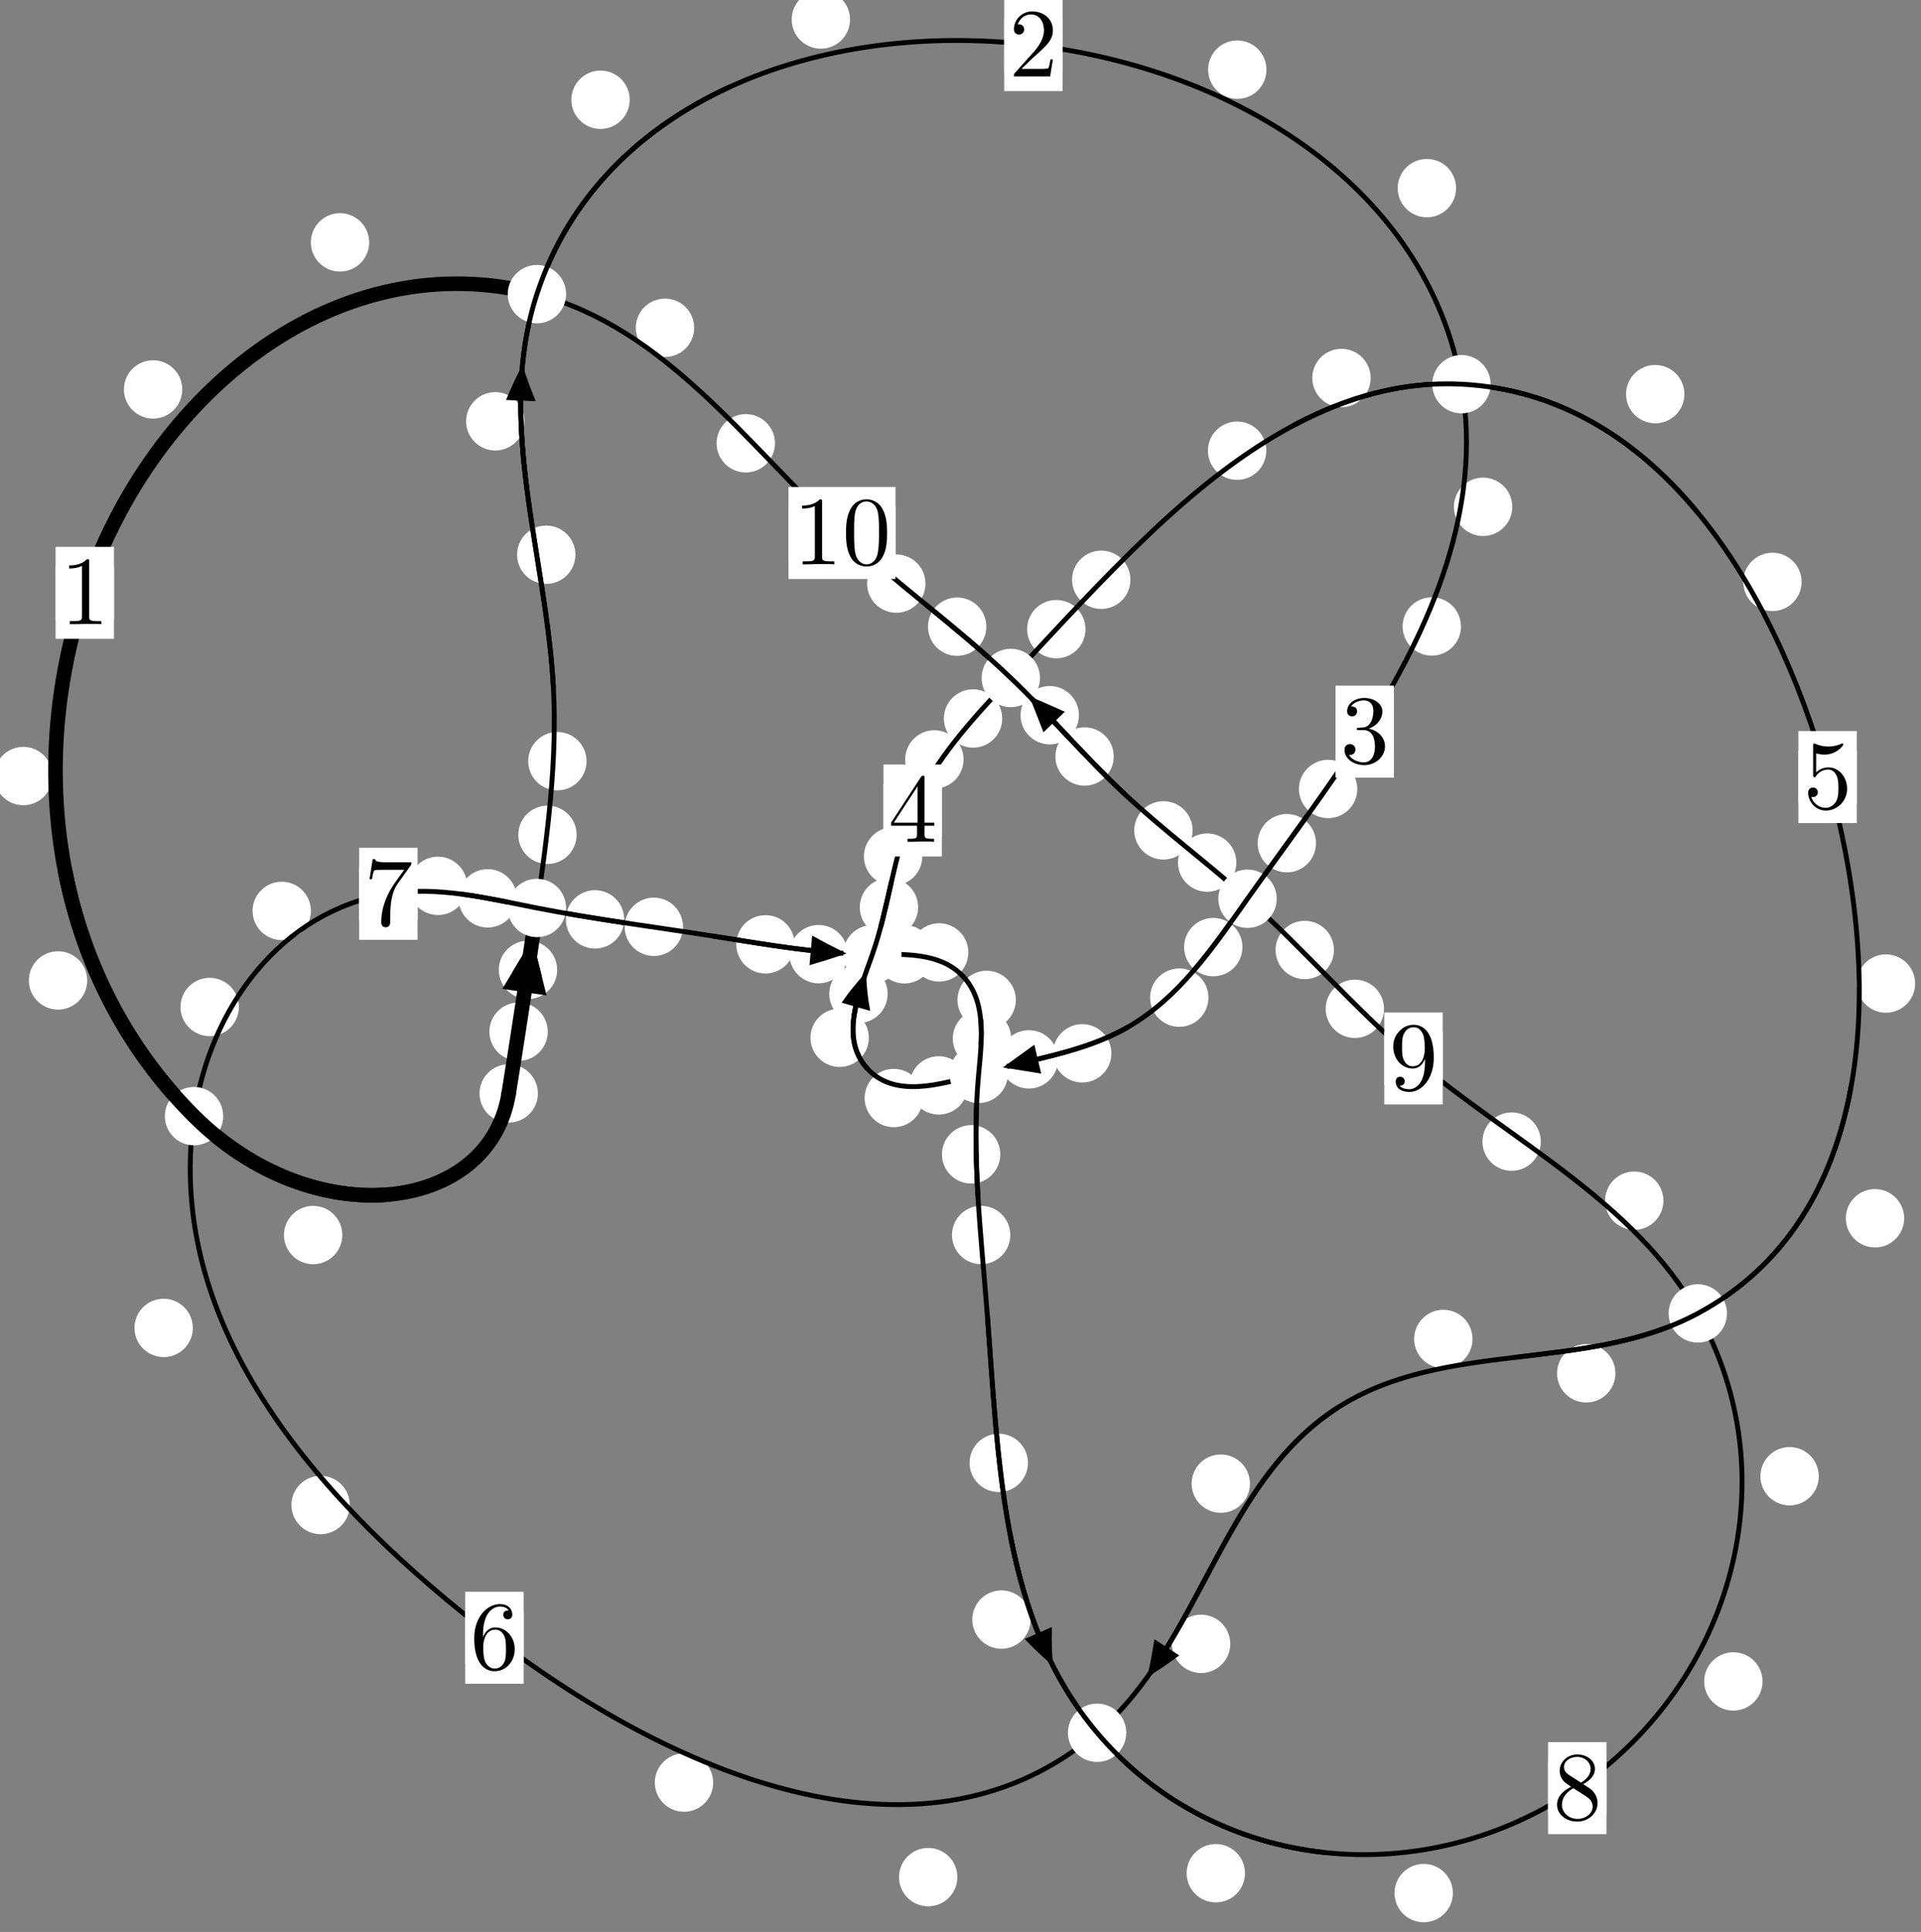 <?xml version="1.0"?>
<!-- Created by MetaPost 1.999 on 2021.07.06:0002 -->
<svg version="1.1" xmlns="http://www.w3.org/2000/svg" xmlns:xlink="http://www.w3.org/1999/xlink" width="196.782" height="197.877" viewBox="0 0 196.782 197.877">
<rect x="0" y="0" width="196.782" height="197.877" fill="#808080" stroke="none"/>
<!-- Original BoundingBox: -55.602112 -103.886810 141.179565 93.990356 -->
  <defs>
    <g transform="scale(0.01,0.01)" id="GLYPHcmr10_48">
      <path style="fill-rule: evenodd;" d="M460 -320C460 -400,455 -480,420 -554C374 -650,292 -666,250 -666C190 -666,117 -640,76 -547C44 -478,39 -400,39 -320C39 -245,43 -155,84 -79C127 2,200 22,249 22C303 22,379 1,423 -94C455 -163,460 -241,460 -320M249 -0C210 -0,151 -25,133 -121C122 -181,122 -273,122 -332C122 -396,122 -462,130 -516C149 -635,224 -644,249 -644C282 -644,348 -626,367 -527C377 -471,377 -395,377 -332C377 -257,377 -189,366 -125C351 -30,294 -0,249 -0"></path>
    </g>
    <g transform="scale(0.01,0.01)" id="GLYPHcmr10_49">
      <path style="fill-rule: evenodd;" d="M294 -640C294 -664,294 -666,271 -666C209 -602,121 -602,89 -602L89 -571C109 -571,168 -571,220 -597L220 -79C220 -43,217 -31,127 -31L95 -31L95 -0L257 -0L130 -3L217 -3L257 -3L297 -3L384 -3L419 -0L419 -31L387 -31C297 -31,294 -42,294 -79"></path>
    </g>
    <g transform="scale(0.01,0.01)" id="GLYPHcmr10_50">
      <path style="fill-rule: evenodd;" d="M127 -77L233 -180C389 -318,449 -372,449 -472C449 -586,359 -666,237 -666C124 -666,50 -574,50 -485C50 -429,100 -429,103 -429C120 -429,155 -441,155 -482C155 -508,137 -534,102 -534C94 -534,92 -534,89 -533C112 -598,166 -635,224 -635C315 -635,358 -554,358 -472C358 -392,308 -313,253 -251L61 -37C50 -26,50 -24,50 -0L421 -0L449 -174L424 -174C419 -144,412 -100,402 -85C395 -77,329 -77,307 -77"></path>
    </g>
    <g transform="scale(0.01,0.01)" id="GLYPHcmr10_51">
      <path style="fill-rule: evenodd;" d="M290 -352C372 -379,430 -449,430 -528C430 -610,342 -666,246 -666C145 -666,69 -606,69 -530C69 -497,91 -478,120 -478C151 -478,171 -500,171 -529C171 -579,124 -579,109 -579C140 -628,206 -641,242 -641C283 -641,338 -619,338 -529C338 -517,336 -459,310 -415C280 -367,246 -364,221 -363C213 -362,189 -360,182 -360C174 -359,167 -358,167 -348C167 -337,174 -337,191 -337L235 -337C317 -337,354 -269,354 -171C354 -35,285 -6,241 -6C198 -6,123 -23,88 -82C123 -77,154 -99,154 -137C154 -173,127 -193,98 -193C74 -193,42 -179,42 -135C42 -44,135 22,244 22C366 22,457 -69,457 -171C457 -253,394 -331,290 -352"></path>
    </g>
    <g transform="scale(0.01,0.01)" id="GLYPHcmr10_52">
      <path style="fill-rule: evenodd;" d="M294 -165L294 -78C294 -42,292 -31,218 -31L197 -31L197 -0L332 -0L238 -3L290 -3L332 -3L374 -3L427 -3L468 -0L468 -31L447 -31C373 -31,371 -42,371 -78L371 -165L471 -165L471 -196L371 -196L371 -651C371 -671,371 -677,355 -677C346 -677,343 -677,335 -665L28 -196L28 -165M300 -196L56 -196L300 -569"></path>
    </g>
    <g transform="scale(0.01,0.01)" id="GLYPHcmr10_53">
      <path style="fill-rule: evenodd;" d="M449 -201C449 -320,367 -420,259 -420C211 -420,168 -404,132 -369L132 -564C152 -558,185 -551,217 -551C340 -551,410 -642,410 -655C410 -661,407 -666,400 -666C399 -666,397 -666,392 -663C372 -654,323 -634,256 -634C216 -634,170 -641,123 -662C115 -665,113 -665,111 -665C101 -665,101 -657,101 -641L101 -345C101 -327,101 -319,115 -319C122 -319,124 -322,128 -328C139 -344,176 -398,257 -398C309 -398,334 -352,342 -334C358 -297,360 -258,360 -208C360 -173,360 -113,336 -71C312 -32,275 -6,229 -6C156 -6,99 -59,82 -118C85 -117,88 -116,99 -116C132 -116,149 -141,149 -165C149 -189,132 -214,99 -214C85 -214,50 -207,50 -161C50 -75,119 22,231 22C347 22,449 -74,449 -201"></path>
    </g>
    <g transform="scale(0.01,0.01)" id="GLYPHcmr10_54">
      <path style="fill-rule: evenodd;" d="M132 -328L132 -352C132 -605,256 -641,307 -641C331 -641,373 -635,395 -601C380 -601,340 -601,340 -556C340 -525,364 -510,386 -510C402 -510,432 -519,432 -558C432 -618,388 -666,305 -666C177 -666,42 -537,42 -316C42 -49,158 22,251 22C362 22,457 -72,457 -204C457 -331,368 -427,257 -427C189 -427,152 -376,132 -328M251 -6C188 -6,158 -66,152 -81C134 -128,134 -208,134 -226C134 -304,166 -404,256 -404C272 -404,318 -404,349 -342C367 -305,367 -254,367 -205C367 -157,367 -107,350 -71C320 -11,274 -6,251 -6"></path>
    </g>
    <g transform="scale(0.01,0.01)" id="GLYPHcmr10_55">
      <path style="fill-rule: evenodd;" d="M476 -609C485 -621,485 -623,485 -644L242 -644C120 -644,118 -657,114 -676L89 -676L56 -470L81 -470C84 -486,93 -549,106 -561C113 -567,191 -567,204 -567L411 -567C400 -551,321 -442,299 -409C209 -274,176 -135,176 -33C176 -23,176 22,222 22C268 22,268 -23,268 -33L268 -84C268 -139,271 -194,279 -248C283 -271,297 -357,341 -419"></path>
    </g>
    <g transform="scale(0.01,0.01)" id="GLYPHcmr10_56">
      <path style="fill-rule: evenodd;" d="M163 -457C117 -487,113 -521,113 -538C113 -599,178 -641,249 -641C322 -641,386 -589,386 -517C386 -460,347 -412,287 -377M309 -362C381 -399,430 -451,430 -517C430 -609,341 -666,250 -666C150 -666,69 -592,69 -499C69 -481,71 -436,113 -389C124 -377,161 -352,186 -335C128 -306,42 -250,42 -151C42 -45,144 22,249 22C362 22,457 -61,457 -168C457 -204,446 -249,408 -291C389 -312,373 -322,309 -362M209 -320L332 -242C360 -223,407 -193,407 -132C407 -58,332 -6,250 -6C164 -6,92 -68,92 -151C92 -209,124 -273,209 -320"></path>
    </g>
    <g transform="scale(0.01,0.01)" id="GLYPHcmr10_57">
      <path style="fill-rule: evenodd;" d="M367 -318L367 -286C367 -52,263 -6,205 -6C188 -6,134 -8,107 -42C151 -42,159 -71,159 -88C159 -119,135 -134,113 -134C97 -134,67 -125,67 -86C67 -19,121 22,206 22C335 22,457 -114,457 -329C457 -598,342 -666,253 -666C198 -666,149 -648,106 -603C65 -558,42 -516,42 -441C42 -316,130 -218,242 -218C303 -218,344 -260,367 -318M243 -241C227 -241,181 -241,150 -304C132 -341,132 -391,132 -440C132 -494,132 -541,153 -578C180 -628,218 -641,253 -641C299 -641,332 -607,349 -562C361 -530,365 -467,365 -421C365 -338,331 -241,243 -241"></path>
    </g>
  </defs>
  <path d="M56.111 105.671C56.111 104.878,55.796 104.118,55.235 103.558C54.675 102.997,53.915 102.682,53.122 102.682C52.329 102.682,51.569 102.997,51.009 103.558C50.448 104.118,50.133 104.878,50.133 105.671C50.133 106.464,50.448 107.224,51.009 107.784C51.569 108.345,52.329 108.66,53.122 108.66C53.915 108.66,54.675 108.345,55.235 107.784C55.796 107.224,56.111 106.464,56.111 105.671Z" style="fill: rgb(100%,100%,100%);stroke: none;"></path>
  <path d="M55.099 111.995C55.099 111.202,54.784 110.442,54.223 109.882C53.663 109.321,52.903 109.006,52.11 109.006C51.317 109.006,50.557 109.321,49.997 109.882C49.436 110.442,49.121 111.202,49.121 111.995C49.121 112.788,49.436 113.548,49.997 114.108C50.557 114.669,51.317 114.984,52.11 114.984C52.903 114.984,53.663 114.669,54.223 114.108C54.784 113.548,55.099 112.788,55.099 111.995Z" style="fill: rgb(100%,100%,100%);stroke: none;"></path>
  <path d="M59.07 85.504C59.07 84.712,58.755 83.952,58.195 83.391C57.634 82.831,56.874 82.516,56.081 82.516C55.289 82.516,54.529 82.831,53.968 83.391C53.408 83.952,53.093 84.712,53.093 85.504C53.093 86.297,53.408 87.057,53.968 87.618C54.529 88.178,55.289 88.493,56.081 88.493C56.874 88.493,57.634 88.178,58.195 87.618C58.755 87.057,59.07 86.297,59.07 85.504Z" style="fill: rgb(100%,100%,100%);stroke: none;"></path>
  <path d="M57.074 99.339C57.074 98.546,56.759 97.786,56.199 97.226C55.638 96.665,54.878 96.35,54.085 96.35C53.293 96.35,52.533 96.665,51.972 97.226C51.412 97.786,51.097 98.546,51.097 99.339C51.097 100.132,51.412 100.892,51.972 101.452C52.533 102.013,53.293 102.328,54.085 102.328C54.878 102.328,55.638 102.013,56.199 101.452C56.759 100.892,57.074 100.132,57.074 99.339Z" style="fill: rgb(100%,100%,100%);stroke: none;"></path>
  <path d="M58.945 56.818C58.945 56.025,58.63 55.265,58.07 54.704C57.509 54.144,56.749 53.829,55.956 53.829C55.164 53.829,54.403 54.144,53.843 54.704C53.282 55.265,52.968 56.025,52.968 56.818C52.968 57.61,53.282 58.37,53.843 58.931C54.403 59.491,55.164 59.806,55.956 59.806C56.749 59.806,57.509 59.491,58.07 58.931C58.63 58.37,58.945 57.61,58.945 56.818Z" style="fill: rgb(100%,100%,100%);stroke: none;"></path>
  <path d="M60.085 77.963C60.085 77.171,59.77 76.41,59.209 75.85C58.649 75.289,57.889 74.974,57.096 74.974C56.303 74.974,55.543 75.289,54.983 75.85C54.422 76.41,54.107 77.171,54.107 77.963C54.107 78.756,54.422 79.516,54.983 80.077C55.543 80.637,56.303 80.952,57.096 80.952C57.889 80.952,58.649 80.637,59.209 80.077C59.77 79.516,60.085 78.756,60.085 77.963Z" style="fill: rgb(100%,100%,100%);stroke: none;"></path>
  <path d="M64.505 10.218C64.505 9.425,64.19 8.665,63.63 8.104C63.069 7.544,62.309 7.229,61.516 7.229C60.724 7.229,59.964 7.544,59.403 8.104C58.843 8.665,58.528 9.425,58.528 10.218C58.528 11.01,58.843 11.771,59.403 12.331C59.964 12.892,60.724 13.206,61.516 13.206C62.309 13.206,63.069 12.892,63.63 12.331C64.19 11.771,64.505 11.01,64.505 10.218Z" style="fill: rgb(100%,100%,100%);stroke: none;"></path>
  <path d="M53.725 43.152C53.725 42.359,53.41 41.599,52.85 41.039C52.289 40.478,51.529 40.163,50.736 40.163C49.943 40.163,49.183 40.478,48.623 41.039C48.062 41.599,47.747 42.359,47.747 43.152C47.747 43.945,48.062 44.705,48.623 45.266C49.183 45.826,49.943 46.141,50.736 46.141C51.529 46.141,52.289 45.826,52.85 45.266C53.41 44.705,53.725 43.945,53.725 43.152Z" style="fill: rgb(100%,100%,100%);stroke: none;"></path>
  <path d="M129.733 7.136C129.733 6.343,129.418 5.583,128.857 5.022C128.297 4.462,127.537 4.147,126.744 4.147C125.951 4.147,125.191 4.462,124.631 5.022C124.07 5.583,123.755 6.343,123.755 7.136C123.755 7.928,124.07 8.689,124.631 9.249C125.191 9.81,125.951 10.125,126.744 10.125C127.537 10.125,128.297 9.81,128.857 9.249C129.418 8.689,129.733 7.928,129.733 7.136Z" style="fill: rgb(100%,100%,100%);stroke: none;"></path>
  <path d="M87.076 1.998C87.076 1.206,86.761 0.446,86.2 -0.115C85.64 -0.675,84.88 -0.99,84.087 -0.99C83.294 -0.99,82.534 -0.675,81.974 -0.115C81.413 0.446,81.098 1.206,81.098 1.998C81.098 2.791,81.413 3.551,81.974 4.112C82.534 4.672,83.294 4.987,84.087 4.987C84.88 4.987,85.64 4.672,86.2 4.112C86.761 3.551,87.076 2.791,87.076 1.998Z" style="fill: rgb(100%,100%,100%);stroke: none;"></path>
  <path d="M154.914 51.91C154.914 51.117,154.599 50.357,154.038 49.797C153.478 49.236,152.717 48.921,151.925 48.921C151.132 48.921,150.372 49.236,149.811 49.797C149.251 50.357,148.936 51.117,148.936 51.91C148.936 52.703,149.251 53.463,149.811 54.023C150.372 54.584,151.132 54.899,151.925 54.899C152.717 54.899,153.478 54.584,154.038 54.023C154.599 53.463,154.914 52.703,154.914 51.91Z" style="fill: rgb(100%,100%,100%);stroke: none;"></path>
  <path d="M149.155 19.269C149.155 18.476,148.84 17.716,148.279 17.155C147.719 16.595,146.959 16.28,146.166 16.28C145.373 16.28,144.613 16.595,144.053 17.155C143.492 17.716,143.177 18.476,143.177 19.269C143.177 20.061,143.492 20.822,144.053 21.382C144.613 21.943,145.373 22.258,146.166 22.258C146.959 22.258,147.719 21.943,148.279 21.382C148.84 20.822,149.155 20.061,149.155 19.269Z" style="fill: rgb(100%,100%,100%);stroke: none;"></path>
  <path d="M139.036 80.813C139.036 80.02,138.721 79.26,138.16 78.7C137.6 78.139,136.84 77.824,136.047 77.824C135.254 77.824,134.494 78.139,133.934 78.7C133.373 79.26,133.058 80.02,133.058 80.813C133.058 81.606,133.373 82.366,133.934 82.926C134.494 83.487,135.254 83.802,136.047 83.802C136.84 83.802,137.6 83.487,138.16 82.926C138.721 82.366,139.036 81.606,139.036 80.813Z" style="fill: rgb(100%,100%,100%);stroke: none;"></path>
  <path d="M149.659 64.166C149.659 63.374,149.344 62.614,148.784 62.053C148.223 61.493,147.463 61.178,146.67 61.178C145.878 61.178,145.117 61.493,144.557 62.053C143.997 62.614,143.682 63.374,143.682 64.166C143.682 64.959,143.997 65.719,144.557 66.28C145.117 66.84,145.878 67.155,146.67 67.155C147.463 67.155,148.223 66.84,148.784 66.28C149.344 65.719,149.659 64.959,149.659 64.166Z" style="fill: rgb(100%,100%,100%);stroke: none;"></path>
  <path d="M127.274 97.009C127.274 96.216,126.959 95.456,126.399 94.896C125.838 94.335,125.078 94.02,124.286 94.02C123.493 94.02,122.733 94.335,122.172 94.896C121.612 95.456,121.297 96.216,121.297 97.009C121.297 97.802,121.612 98.562,122.172 99.122C122.733 99.683,123.493 99.998,124.286 99.998C125.078 99.998,125.838 99.683,126.399 99.122C126.959 98.562,127.274 97.802,127.274 97.009Z" style="fill: rgb(100%,100%,100%);stroke: none;"></path>
  <path d="M134.808 86.364C134.808 85.571,134.494 84.811,133.933 84.251C133.373 83.69,132.612 83.375,131.82 83.375C131.027 83.375,130.267 83.69,129.706 84.251C129.146 84.811,128.831 85.571,128.831 86.364C128.831 87.157,129.146 87.917,129.706 88.477C130.267 89.038,131.027 89.353,131.82 89.353C132.612 89.353,133.373 89.038,133.933 88.477C134.494 87.917,134.808 87.157,134.808 86.364Z" style="fill: rgb(100%,100%,100%);stroke: none;"></path>
  <path d="M113.849 107.885C113.849 107.093,113.534 106.332,112.974 105.772C112.413 105.211,111.653 104.896,110.86 104.896C110.068 104.896,109.307 105.211,108.747 105.772C108.187 106.332,107.872 107.093,107.872 107.885C107.872 108.678,108.187 109.438,108.747 109.999C109.307 110.559,110.068 110.874,110.86 110.874C111.653 110.874,112.413 110.559,112.974 109.999C113.534 109.438,113.849 108.678,113.849 107.885Z" style="fill: rgb(100%,100%,100%);stroke: none;"></path>
  <path d="M123.789 102.183C123.789 101.39,123.474 100.63,122.914 100.07C122.353 99.509,121.593 99.194,120.801 99.194C120.008 99.194,119.248 99.509,118.687 100.07C118.127 100.63,117.812 101.39,117.812 102.183C117.812 102.976,118.127 103.736,118.687 104.296C119.248 104.857,120.008 105.172,120.801 105.172C121.593 105.172,122.353 104.857,122.914 104.296C123.474 103.736,123.789 102.976,123.789 102.183Z" style="fill: rgb(100%,100%,100%);stroke: none;"></path>
  <path d="M99.152 111.172C99.152 110.38,98.837 109.619,98.276 109.059C97.716 108.498,96.956 108.183,96.163 108.183C95.37 108.183,94.61 108.498,94.05 109.059C93.489 109.619,93.174 110.38,93.174 111.172C93.174 111.965,93.489 112.725,94.05 113.286C94.61 113.846,95.37 114.161,96.163 114.161C96.956 114.161,97.716 113.846,98.276 113.286C98.837 112.725,99.152 111.965,99.152 111.172Z" style="fill: rgb(100%,100%,100%);stroke: none;"></path>
  <path d="M108.387 108.505C108.387 107.712,108.072 106.952,107.512 106.392C106.951 105.831,106.191 105.516,105.399 105.516C104.606 105.516,103.846 105.831,103.285 106.392C102.725 106.952,102.41 107.712,102.41 108.505C102.41 109.298,102.725 110.058,103.285 110.618C103.846 111.179,104.606 111.494,105.399 111.494C106.191 111.494,106.951 111.179,107.512 110.618C108.072 110.058,108.387 109.298,108.387 108.505Z" style="fill: rgb(100%,100%,100%);stroke: none;"></path>
  <path d="M88.999 106.294C88.999 105.501,88.684 104.741,88.124 104.181C87.563 103.62,86.803 103.305,86.01 103.305C85.218 103.305,84.457 103.62,83.897 104.181C83.336 104.741,83.021 105.501,83.021 106.294C83.021 107.087,83.336 107.847,83.897 108.407C84.457 108.968,85.218 109.283,86.01 109.283C86.803 109.283,87.563 108.968,88.124 108.407C88.684 107.847,88.999 107.087,88.999 106.294Z" style="fill: rgb(100%,100%,100%);stroke: none;"></path>
  <path d="M94.547 112.466C94.547 111.674,94.232 110.913,93.672 110.353C93.111 109.792,92.351 109.478,91.558 109.478C90.766 109.478,90.005 109.792,89.445 110.353C88.884 110.913,88.57 111.674,88.57 112.466C88.57 113.259,88.884 114.019,89.445 114.58C90.005 115.14,90.766 115.455,91.558 115.455C92.351 115.455,93.111 115.14,93.672 114.58C94.232 114.019,94.547 113.259,94.547 112.466Z" style="fill: rgb(100%,100%,100%);stroke: none;"></path>
  <path d="M94.049 92.919C94.049 92.126,93.734 91.366,93.173 90.806C92.613 90.245,91.853 89.93,91.06 89.93C90.267 89.93,89.507 90.245,88.947 90.806C88.386 91.366,88.071 92.126,88.071 92.919C88.071 93.712,88.386 94.472,88.947 95.032C89.507 95.593,90.267 95.908,91.06 95.908C91.853 95.908,92.613 95.593,93.173 95.032C93.734 94.472,94.049 93.712,94.049 92.919Z" style="fill: rgb(100%,100%,100%);stroke: none;"></path>
  <path d="M90.928 101.795C90.928 101.003,90.613 100.243,90.052 99.682C89.492 99.122,88.731 98.807,87.939 98.807C87.146 98.807,86.386 99.122,85.825 99.682C85.265 100.243,84.95 101.003,84.95 101.795C84.95 102.588,85.265 103.348,85.825 103.909C86.386 104.469,87.146 104.784,87.939 104.784C88.731 104.784,89.492 104.469,90.052 103.909C90.613 103.348,90.928 102.588,90.928 101.795Z" style="fill: rgb(100%,100%,100%);stroke: none;"></path>
  <path d="M98.704 77.784C98.704 76.991,98.389 76.231,97.828 75.671C97.268 75.11,96.508 74.795,95.715 74.795C94.922 74.795,94.162 75.11,93.602 75.671C93.041 76.231,92.726 76.991,92.726 77.784C92.726 78.577,93.041 79.337,93.602 79.897C94.162 80.458,94.922 80.773,95.715 80.773C96.508 80.773,97.268 80.458,97.828 79.897C98.389 79.337,98.704 78.577,98.704 77.784Z" style="fill: rgb(100%,100%,100%);stroke: none;"></path>
  <path d="M94.475 87.718C94.475 86.925,94.16 86.165,93.6 85.604C93.039 85.044,92.279 84.729,91.486 84.729C90.694 84.729,89.933 85.044,89.373 85.604C88.812 86.165,88.498 86.925,88.498 87.718C88.498 88.51,88.812 89.271,89.373 89.831C89.933 90.392,90.694 90.707,91.486 90.707C92.279 90.707,93.039 90.392,93.6 89.831C94.16 89.271,94.475 88.51,94.475 87.718Z" style="fill: rgb(100%,100%,100%);stroke: none;"></path>
  <path d="M111.194 64.442C111.194 63.649,110.879 62.889,110.319 62.329C109.758 61.768,108.998 61.453,108.206 61.453C107.413 61.453,106.653 61.768,106.092 62.329C105.532 62.889,105.217 63.649,105.217 64.442C105.217 65.235,105.532 65.995,106.092 66.555C106.653 67.116,107.413 67.431,108.206 67.431C108.998 67.431,109.758 67.116,110.319 66.555C110.879 65.995,111.194 65.235,111.194 64.442Z" style="fill: rgb(100%,100%,100%);stroke: none;"></path>
  <path d="M102.665 73.592C102.665 72.799,102.35 72.039,101.79 71.478C101.23 70.918,100.469 70.603,99.677 70.603C98.884 70.603,98.124 70.918,97.563 71.478C97.003 72.039,96.688 72.799,96.688 73.592C96.688 74.384,97.003 75.144,97.563 75.705C98.124 76.265,98.884 76.58,99.677 76.58C100.469 76.58,101.23 76.265,101.79 75.705C102.35 75.144,102.665 74.384,102.665 73.592Z" style="fill: rgb(100%,100%,100%);stroke: none;"></path>
  <path d="M129.715 46.162C129.715 45.37,129.4 44.61,128.84 44.049C128.279 43.489,127.519 43.174,126.726 43.174C125.934 43.174,125.173 43.489,124.613 44.049C124.052 44.61,123.738 45.37,123.738 46.162C123.738 46.955,124.052 47.715,124.613 48.276C125.173 48.836,125.934 49.151,126.726 49.151C127.519 49.151,128.279 48.836,128.84 48.276C129.4 47.715,129.715 46.955,129.715 46.162Z" style="fill: rgb(100%,100%,100%);stroke: none;"></path>
  <path d="M115.797 59.383C115.797 58.59,115.482 57.83,114.922 57.27C114.361 56.709,113.601 56.394,112.808 56.394C112.016 56.394,111.256 56.709,110.695 57.27C110.135 57.83,109.82 58.59,109.82 59.383C109.82 60.176,110.135 60.936,110.695 61.496C111.256 62.057,112.016 62.372,112.808 62.372C113.601 62.372,114.361 62.057,114.922 61.496C115.482 60.936,115.797 60.176,115.797 59.383Z" style="fill: rgb(100%,100%,100%);stroke: none;"></path>
  <path d="M172.545 40.371C172.545 39.578,172.23 38.818,171.67 38.257C171.109 37.697,170.349 37.382,169.557 37.382C168.764 37.382,168.004 37.697,167.443 38.257C166.883 38.818,166.568 39.578,166.568 40.371C166.568 41.163,166.883 41.923,167.443 42.484C168.004 43.044,168.764 43.359,169.557 43.359C170.349 43.359,171.109 43.044,171.67 42.484C172.23 41.923,172.545 41.163,172.545 40.371Z" style="fill: rgb(100%,100%,100%);stroke: none;"></path>
  <path d="M140.405 38.717C140.405 37.924,140.09 37.164,139.529 36.604C138.969 36.043,138.208 35.728,137.416 35.728C136.623 35.728,135.863 36.043,135.302 36.604C134.742 37.164,134.427 37.924,134.427 38.717C134.427 39.51,134.742 40.27,135.302 40.83C135.863 41.391,136.623 41.706,137.416 41.706C138.208 41.706,138.969 41.391,139.529 40.83C140.09 40.27,140.405 39.51,140.405 38.717Z" style="fill: rgb(100%,100%,100%);stroke: none;"></path>
  <path d="M196.18 100.739C196.18 99.946,195.865 99.186,195.304 98.626C194.744 98.065,193.984 97.75,193.191 97.75C192.398 97.75,191.638 98.065,191.078 98.626C190.517 99.186,190.202 99.946,190.202 100.739C190.202 101.532,190.517 102.292,191.078 102.852C191.638 103.413,192.398 103.728,193.191 103.728C193.984 103.728,194.744 103.413,195.304 102.852C195.865 102.292,196.18 101.532,196.18 100.739Z" style="fill: rgb(100%,100%,100%);stroke: none;"></path>
  <path d="M184.552 59.601C184.552 58.808,184.237 58.048,183.676 57.487C183.116 56.927,182.356 56.612,181.563 56.612C180.77 56.612,180.01 56.927,179.45 57.487C178.889 58.048,178.574 58.808,178.574 59.601C178.574 60.393,178.889 61.153,179.45 61.714C180.01 62.274,180.77 62.589,181.563 62.589C182.356 62.589,183.116 62.274,183.676 61.714C184.237 61.153,184.552 60.393,184.552 59.601Z" style="fill: rgb(100%,100%,100%);stroke: none;"></path>
  <path d="M165.478 140.662C165.478 139.87,165.163 139.109,164.603 138.549C164.042 137.988,163.282 137.673,162.49 137.673C161.697 137.673,160.937 137.988,160.376 138.549C159.816 139.109,159.501 139.87,159.501 140.662C159.501 141.455,159.816 142.215,160.376 142.776C160.937 143.336,161.697 143.651,162.49 143.651C163.282 143.651,164.042 143.336,164.603 142.776C165.163 142.215,165.478 141.455,165.478 140.662Z" style="fill: rgb(100%,100%,100%);stroke: none;"></path>
  <path d="M195.059 124.781C195.059 123.988,194.744 123.228,194.184 122.667C193.624 122.107,192.863 121.792,192.071 121.792C191.278 121.792,190.518 122.107,189.957 122.667C189.397 123.228,189.082 123.988,189.082 124.781C189.082 125.573,189.397 126.334,189.957 126.894C190.518 127.455,191.278 127.77,192.071 127.77C192.863 127.77,193.624 127.455,194.184 126.894C194.744 126.334,195.059 125.573,195.059 124.781Z" style="fill: rgb(100%,100%,100%);stroke: none;"></path>
  <path d="M128.044 151.963C128.044 151.17,127.729 150.41,127.168 149.849C126.608 149.289,125.848 148.974,125.055 148.974C124.262 148.974,123.502 149.289,122.942 149.849C122.381 150.41,122.066 151.17,122.066 151.963C122.066 152.755,122.381 153.515,122.942 154.076C123.502 154.636,124.262 154.951,125.055 154.951C125.848 154.951,126.608 154.636,127.168 154.076C127.729 153.515,128.044 152.755,128.044 151.963Z" style="fill: rgb(100%,100%,100%);stroke: none;"></path>
  <path d="M150.84 137.142C150.84 136.349,150.525 135.589,149.964 135.028C149.404 134.468,148.644 134.153,147.851 134.153C147.058 134.153,146.298 134.468,145.738 135.028C145.177 135.589,144.862 136.349,144.862 137.142C144.862 137.934,145.177 138.695,145.738 139.255C146.298 139.815,147.058 140.13,147.851 140.13C148.644 140.13,149.404 139.815,149.964 139.255C150.525 138.695,150.84 137.934,150.84 137.142Z" style="fill: rgb(100%,100%,100%);stroke: none;"></path>
  <path d="M98.07 192.263C98.07 191.471,97.755 190.71,97.194 190.15C96.634 189.589,95.874 189.275,95.081 189.275C94.288 189.275,93.528 189.589,92.968 190.15C92.407 190.71,92.092 191.471,92.092 192.263C92.092 193.056,92.407 193.816,92.968 194.377C93.528 194.937,94.288 195.252,95.081 195.252C95.874 195.252,96.634 194.937,97.194 194.377C97.755 193.816,98.07 193.056,98.07 192.263Z" style="fill: rgb(100%,100%,100%);stroke: none;"></path>
  <path d="M126.026 168.37C126.026 167.578,125.711 166.817,125.151 166.257C124.591 165.696,123.83 165.381,123.038 165.381C122.245 165.381,121.485 165.696,120.924 166.257C120.364 166.817,120.049 167.578,120.049 168.37C120.049 169.163,120.364 169.923,120.924 170.484C121.485 171.044,122.245 171.359,123.038 171.359C123.83 171.359,124.591 171.044,125.151 170.484C125.711 169.923,126.026 169.163,126.026 168.37Z" style="fill: rgb(100%,100%,100%);stroke: none;"></path>
  <path d="M35.831 154.148C35.831 153.355,35.516 152.595,34.956 152.035C34.395 151.474,33.635 151.159,32.843 151.159C32.05 151.159,31.29 151.474,30.729 152.035C30.169 152.595,29.854 153.355,29.854 154.148C29.854 154.941,30.169 155.701,30.729 156.261C31.29 156.822,32.05 157.137,32.843 157.137C33.635 157.137,34.395 156.822,34.956 156.261C35.516 155.701,35.831 154.941,35.831 154.148Z" style="fill: rgb(100%,100%,100%);stroke: none;"></path>
  <path d="M73.056 182.58C73.056 181.788,72.741 181.028,72.18 180.467C71.62 179.907,70.86 179.592,70.067 179.592C69.274 179.592,68.514 179.907,67.954 180.467C67.393 181.028,67.078 181.788,67.078 182.58C67.078 183.373,67.393 184.133,67.954 184.694C68.514 185.254,69.274 185.569,70.067 185.569C70.86 185.569,71.62 185.254,72.18 184.694C72.741 184.133,73.056 183.373,73.056 182.58Z" style="fill: rgb(100%,100%,100%);stroke: none;"></path>
  <path d="M24.467 103.14C24.467 102.347,24.152 101.587,23.591 101.027C23.031 100.466,22.271 100.151,21.478 100.151C20.685 100.151,19.925 100.466,19.365 101.027C18.804 101.587,18.489 102.347,18.489 103.14C18.489 103.933,18.804 104.693,19.365 105.253C19.925 105.814,20.685 106.129,21.478 106.129C22.271 106.129,23.031 105.814,23.591 105.253C24.152 104.693,24.467 103.933,24.467 103.14Z" style="fill: rgb(100%,100%,100%);stroke: none;"></path>
  <path d="M19.752 136.012C19.752 135.22,19.437 134.459,18.876 133.899C18.316 133.338,17.555 133.023,16.763 133.023C15.97 133.023,15.21 133.338,14.649 133.899C14.089 134.459,13.774 135.22,13.774 136.012C13.774 136.805,14.089 137.565,14.649 138.126C15.21 138.686,15.97 139.001,16.763 139.001C17.555 139.001,18.316 138.686,18.876 138.126C19.437 137.565,19.752 136.805,19.752 136.012Z" style="fill: rgb(100%,100%,100%);stroke: none;"></path>
  <path d="M47.855 90.732C47.855 89.939,47.54 89.179,46.98 88.619C46.419 88.058,45.659 87.743,44.867 87.743C44.074 87.743,43.314 88.058,42.753 88.619C42.193 89.179,41.878 89.939,41.878 90.732C41.878 91.525,42.193 92.285,42.753 92.845C43.314 93.406,44.074 93.721,44.867 93.721C45.659 93.721,46.419 93.406,46.98 92.845C47.54 92.285,47.855 91.525,47.855 90.732Z" style="fill: rgb(100%,100%,100%);stroke: none;"></path>
  <path d="M31.849 93.299C31.849 92.506,31.534 91.746,30.973 91.185C30.413 90.625,29.653 90.31,28.86 90.31C28.067 90.31,27.307 90.625,26.747 91.185C26.186 91.746,25.871 92.506,25.871 93.299C25.871 94.091,26.186 94.852,26.747 95.412C27.307 95.973,28.067 96.287,28.86 96.287C29.653 96.287,30.413 95.973,30.973 95.412C31.534 94.852,31.849 94.091,31.849 93.299Z" style="fill: rgb(100%,100%,100%);stroke: none;"></path>
  <path d="M63.942 94.167C63.942 93.374,63.627 92.614,63.067 92.054C62.507 91.493,61.746 91.178,60.954 91.178C60.161 91.178,59.401 91.493,58.84 92.054C58.28 92.614,57.965 93.374,57.965 94.167C57.965 94.96,58.28 95.72,58.84 96.28C59.401 96.841,60.161 97.156,60.954 97.156C61.746 97.156,62.507 96.841,63.067 96.28C63.627 95.72,63.942 94.96,63.942 94.167Z" style="fill: rgb(100%,100%,100%);stroke: none;"></path>
  <path d="M52.948 92.012C52.948 91.219,52.633 90.459,52.072 89.898C51.512 89.338,50.752 89.023,49.959 89.023C49.166 89.023,48.406 89.338,47.846 89.898C47.285 90.459,46.97 91.219,46.97 92.012C46.97 92.804,47.285 93.565,47.846 94.125C48.406 94.686,49.166 95,49.959 95C50.752 95,51.512 94.686,52.072 94.125C52.633 93.565,52.948 92.804,52.948 92.012Z" style="fill: rgb(100%,100%,100%);stroke: none;"></path>
  <path d="M81.401 96.722C81.401 95.929,81.086 95.169,80.525 94.608C79.965 94.048,79.205 93.733,78.412 93.733C77.619 93.733,76.859 94.048,76.299 94.608C75.738 95.169,75.423 95.929,75.423 96.722C75.423 97.514,75.738 98.275,76.299 98.835C76.859 99.396,77.619 99.711,78.412 99.711C79.205 99.711,79.965 99.396,80.525 98.835C81.086 98.275,81.401 97.514,81.401 96.722Z" style="fill: rgb(100%,100%,100%);stroke: none;"></path>
  <path d="M69.966 94.926C69.966 94.134,69.651 93.374,69.09 92.813C68.53 92.253,67.77 91.938,66.977 91.938C66.184 91.938,65.424 92.253,64.864 92.813C64.303 93.374,63.988 94.134,63.988 94.926C63.988 95.719,64.303 96.479,64.864 97.04C65.424 97.6,66.184 97.915,66.977 97.915C67.77 97.915,68.53 97.6,69.09 97.04C69.651 96.479,69.966 95.719,69.966 94.926Z" style="fill: rgb(100%,100%,100%);stroke: none;"></path>
  <path d="M95.634 97.744C95.634 96.951,95.319 96.191,94.759 95.63C94.198 95.07,93.438 94.755,92.645 94.755C91.853 94.755,91.093 95.07,90.532 95.63C89.972 96.191,89.657 96.951,89.657 97.744C89.657 98.536,89.972 99.296,90.532 99.857C91.093 100.417,91.853 100.732,92.645 100.732C93.438 100.732,94.198 100.417,94.759 99.857C95.319 99.296,95.634 98.536,95.634 97.744Z" style="fill: rgb(100%,100%,100%);stroke: none;"></path>
  <path d="M86.842 97.728C86.842 96.935,86.527 96.175,85.967 95.615C85.406 95.054,84.646 94.739,83.853 94.739C83.061 94.739,82.301 95.054,81.74 95.615C81.18 96.175,80.865 96.935,80.865 97.728C80.865 98.521,81.18 99.281,81.74 99.841C82.301 100.402,83.061 100.717,83.853 100.717C84.646 100.717,85.406 100.402,85.967 99.841C86.527 99.281,86.842 98.521,86.842 97.728Z" style="fill: rgb(100%,100%,100%);stroke: none;"></path>
  <path d="M104.058 102.416C104.058 101.623,103.743 100.863,103.183 100.303C102.622 99.742,101.862 99.427,101.069 99.427C100.277 99.427,99.516 99.742,98.956 100.303C98.395 100.863,98.081 101.623,98.081 102.416C98.081 103.209,98.395 103.969,98.956 104.529C99.516 105.09,100.277 105.405,101.069 105.405C101.862 105.405,102.622 105.09,103.183 104.529C103.743 103.969,104.058 103.209,104.058 102.416Z" style="fill: rgb(100%,100%,100%);stroke: none;"></path>
  <path d="M99.191 97.552C99.191 96.759,98.876 95.999,98.316 95.438C97.755 94.878,96.995 94.563,96.202 94.563C95.41 94.563,94.649 94.878,94.089 95.438C93.529 95.999,93.214 96.759,93.214 97.552C93.214 98.344,93.529 99.105,94.089 99.665C94.649 100.226,95.41 100.54,96.202 100.54C96.995 100.54,97.755 100.226,98.316 99.665C98.876 99.105,99.191 98.344,99.191 97.552Z" style="fill: rgb(100%,100%,100%);stroke: none;"></path>
  <path d="M102.468 118.234C102.468 117.441,102.153 116.681,101.592 116.12C101.032 115.56,100.272 115.245,99.479 115.245C98.686 115.245,97.926 115.56,97.366 116.12C96.805 116.681,96.49 117.441,96.49 118.234C96.49 119.026,96.805 119.786,97.366 120.347C97.926 120.907,98.686 121.222,99.479 121.222C100.272 121.222,101.032 120.907,101.592 120.347C102.153 119.786,102.468 119.026,102.468 118.234Z" style="fill: rgb(100%,100%,100%);stroke: none;"></path>
  <path d="M103.579 106.371C103.579 105.579,103.264 104.818,102.703 104.258C102.143 103.697,101.383 103.382,100.59 103.382C99.797 103.382,99.037 103.697,98.477 104.258C97.916 104.818,97.601 105.579,97.601 106.371C97.601 107.164,97.916 107.924,98.477 108.485C99.037 109.045,99.797 109.36,100.59 109.36C101.383 109.36,102.143 109.045,102.703 108.485C103.264 107.924,103.579 107.164,103.579 106.371Z" style="fill: rgb(100%,100%,100%);stroke: none;"></path>
  <path d="M105.298 149.837C105.298 149.044,104.983 148.284,104.422 147.723C103.862 147.163,103.102 146.848,102.309 146.848C101.516 146.848,100.756 147.163,100.196 147.723C99.635 148.284,99.32 149.044,99.32 149.837C99.32 150.629,99.635 151.389,100.196 151.95C100.756 152.51,101.516 152.825,102.309 152.825C103.102 152.825,103.862 152.51,104.422 151.95C104.983 151.389,105.298 150.629,105.298 149.837Z" style="fill: rgb(100%,100%,100%);stroke: none;"></path>
  <path d="M103.494 126.495C103.494 125.703,103.179 124.943,102.619 124.382C102.058 123.822,101.298 123.507,100.506 123.507C99.713 123.507,98.953 123.822,98.392 124.382C97.832 124.943,97.517 125.703,97.517 126.495C97.517 127.288,97.832 128.048,98.392 128.609C98.953 129.169,99.713 129.484,100.506 129.484C101.298 129.484,102.058 129.169,102.619 128.609C103.179 128.048,103.494 127.288,103.494 126.495Z" style="fill: rgb(100%,100%,100%);stroke: none;"></path>
  <path d="M127.534 191.865C127.534 191.072,127.219 190.312,126.658 189.751C126.098 189.191,125.337 188.876,124.545 188.876C123.752 188.876,122.992 189.191,122.431 189.751C121.871 190.312,121.556 191.072,121.556 191.865C121.556 192.657,121.871 193.417,122.431 193.978C122.992 194.538,123.752 194.853,124.545 194.853C125.337 194.853,126.098 194.538,126.658 193.978C127.219 193.417,127.534 192.657,127.534 191.865Z" style="fill: rgb(100%,100%,100%);stroke: none;"></path>
  <path d="M105.574 165.884C105.574 165.091,105.259 164.331,104.699 163.77C104.139 163.21,103.378 162.895,102.586 162.895C101.793 162.895,101.033 163.21,100.472 163.77C99.912 164.331,99.597 165.091,99.597 165.884C99.597 166.676,99.912 167.437,100.472 167.997C101.033 168.558,101.793 168.872,102.586 168.872C103.378 168.872,104.139 168.558,104.699 167.997C105.259 167.437,105.574 166.676,105.574 165.884Z" style="fill: rgb(100%,100%,100%);stroke: none;"></path>
  <path d="M180.549 172.22C180.549 171.428,180.234 170.667,179.674 170.107C179.113 169.546,178.353 169.231,177.56 169.231C176.768 169.231,176.007 169.546,175.447 170.107C174.886 170.667,174.571 171.428,174.571 172.22C174.571 173.013,174.886 173.773,175.447 174.334C176.007 174.894,176.768 175.209,177.56 175.209C178.353 175.209,179.113 174.894,179.674 174.334C180.234 173.773,180.549 173.013,180.549 172.22Z" style="fill: rgb(100%,100%,100%);stroke: none;"></path>
  <path d="M148.828 193.898C148.828 193.105,148.513 192.345,147.953 191.785C147.392 191.224,146.632 190.909,145.839 190.909C145.047 190.909,144.286 191.224,143.726 191.785C143.165 192.345,142.85 193.105,142.85 193.898C142.85 194.691,143.165 195.451,143.726 196.011C144.286 196.572,145.047 196.887,145.839 196.887C146.632 196.887,147.392 196.572,147.953 196.011C148.513 195.451,148.828 194.691,148.828 193.898Z" style="fill: rgb(100%,100%,100%);stroke: none;"></path>
  <path d="M170.398 122.98C170.398 122.187,170.083 121.427,169.523 120.866C168.962 120.306,168.202 119.991,167.409 119.991C166.617 119.991,165.857 120.306,165.296 120.866C164.736 121.427,164.421 122.187,164.421 122.98C164.421 123.772,164.736 124.533,165.296 125.093C165.857 125.654,166.617 125.968,167.409 125.968C168.202 125.968,168.962 125.654,169.523 125.093C170.083 124.533,170.398 123.772,170.398 122.98Z" style="fill: rgb(100%,100%,100%);stroke: none;"></path>
  <path d="M186.309 151.204C186.309 150.411,185.995 149.651,185.434 149.09C184.874 148.53,184.113 148.215,183.321 148.215C182.528 148.215,181.768 148.53,181.207 149.09C180.647 149.651,180.332 150.411,180.332 151.204C180.332 151.996,180.647 152.756,181.207 153.317C181.768 153.877,182.528 154.192,183.321 154.192C184.113 154.192,184.874 153.877,185.434 153.317C185.995 152.756,186.309 151.996,186.309 151.204Z" style="fill: rgb(100%,100%,100%);stroke: none;"></path>
  <path d="M141.776 103.328C141.776 102.535,141.462 101.775,140.901 101.215C140.341 100.654,139.58 100.339,138.788 100.339C137.995 100.339,137.235 100.654,136.674 101.215C136.114 101.775,135.799 102.535,135.799 103.328C135.799 104.121,136.114 104.881,136.674 105.441C137.235 106.002,137.995 106.317,138.788 106.317C139.58 106.317,140.341 106.002,140.901 105.441C141.462 104.881,141.776 104.121,141.776 103.328Z" style="fill: rgb(100%,100%,100%);stroke: none;"></path>
  <path d="M157.836 116.93C157.836 116.137,157.521 115.377,156.96 114.816C156.4 114.256,155.64 113.941,154.847 113.941C154.054 113.941,153.294 114.256,152.734 114.816C152.173 115.377,151.858 116.137,151.858 116.93C151.858 117.722,152.173 118.483,152.734 119.043C153.294 119.603,154.054 119.918,154.847 119.918C155.64 119.918,156.4 119.603,156.96 119.043C157.521 118.483,157.836 117.722,157.836 116.93Z" style="fill: rgb(100%,100%,100%);stroke: none;"></path>
  <path d="M126.648 88.352C126.648 87.559,126.333 86.799,125.772 86.238C125.212 85.678,124.452 85.363,123.659 85.363C122.866 85.363,122.106 85.678,121.546 86.238C120.985 86.799,120.67 87.559,120.67 88.352C120.67 89.144,120.985 89.905,121.546 90.465C122.106 91.026,122.866 91.34,123.659 91.34C124.452 91.34,125.212 91.026,125.772 90.465C126.333 89.905,126.648 89.144,126.648 88.352Z" style="fill: rgb(100%,100%,100%);stroke: none;"></path>
  <path d="M136.645 97.303C136.645 96.51,136.33 95.75,135.769 95.189C135.209 94.629,134.449 94.314,133.656 94.314C132.863 94.314,132.103 94.629,131.543 95.189C130.982 95.75,130.667 96.51,130.667 97.303C130.667 98.095,130.982 98.856,131.543 99.416C132.103 99.976,132.863 100.291,133.656 100.291C134.449 100.291,135.209 99.976,135.769 99.416C136.33 98.856,136.645 98.095,136.645 97.303Z" style="fill: rgb(100%,100%,100%);stroke: none;"></path>
  <path d="M114.091 77.485C114.091 76.692,113.776 75.932,113.215 75.372C112.655 74.811,111.895 74.496,111.102 74.496C110.309 74.496,109.549 74.811,108.989 75.372C108.428 75.932,108.113 76.692,108.113 77.485C108.113 78.278,108.428 79.038,108.989 79.598C109.549 80.159,110.309 80.474,111.102 80.474C111.895 80.474,112.655 80.159,113.215 79.598C113.776 79.038,114.091 78.278,114.091 77.485Z" style="fill: rgb(100%,100%,100%);stroke: none;"></path>
  <path d="M122.167 85.051C122.167 84.259,121.852 83.498,121.292 82.938C120.731 82.377,119.971 82.063,119.178 82.063C118.386 82.063,117.626 82.377,117.065 82.938C116.505 83.498,116.19 84.259,116.19 85.051C116.19 85.844,116.505 86.604,117.065 87.165C117.626 87.725,118.386 88.04,119.178 88.04C119.971 88.04,120.731 87.725,121.292 87.165C121.852 86.604,122.167 85.844,122.167 85.051Z" style="fill: rgb(100%,100%,100%);stroke: none;"></path>
  <path d="M101.039 64.187C101.039 63.395,100.724 62.635,100.164 62.074C99.603 61.514,98.843 61.199,98.05 61.199C97.258 61.199,96.498 61.514,95.937 62.074C95.377 62.635,95.062 63.395,95.062 64.187C95.062 64.98,95.377 65.74,95.937 66.301C96.498 66.861,97.258 67.176,98.05 67.176C98.843 67.176,99.603 66.861,100.164 66.301C100.724 65.74,101.039 64.98,101.039 64.187Z" style="fill: rgb(100%,100%,100%);stroke: none;"></path>
  <path d="M110.522 73.255C110.522 72.462,110.207 71.702,109.646 71.141C109.086 70.581,108.326 70.266,107.533 70.266C106.74 70.266,105.98 70.581,105.42 71.141C104.859 71.702,104.544 72.462,104.544 73.255C104.544 74.047,104.859 74.807,105.42 75.368C105.98 75.928,106.74 76.243,107.533 76.243C108.326 76.243,109.086 75.928,109.646 75.368C110.207 74.807,110.522 74.047,110.522 73.255Z" style="fill: rgb(100%,100%,100%);stroke: none;"></path>
  <path d="M79.386 45.405C79.386 44.612,79.071 43.852,78.51 43.291C77.95 42.731,77.19 42.416,76.397 42.416C75.604 42.416,74.844 42.731,74.284 43.291C73.723 43.852,73.408 44.612,73.408 45.405C73.408 46.197,73.723 46.958,74.284 47.518C74.844 48.079,75.604 48.393,76.397 48.393C77.19 48.393,77.95 48.079,78.51 47.518C79.071 46.958,79.386 46.197,79.386 45.405Z" style="fill: rgb(100%,100%,100%);stroke: none;"></path>
  <path d="M94.802 59.775C94.802 58.982,94.487 58.222,93.927 57.662C93.366 57.101,92.606 56.786,91.813 56.786C91.021 56.786,90.26 57.101,89.7 57.662C89.139 58.222,88.824 58.982,88.824 59.775C88.824 60.568,89.139 61.328,89.7 61.888C90.26 62.449,91.021 62.764,91.813 62.764C92.606 62.764,93.366 62.449,93.927 61.888C94.487 61.328,94.802 60.568,94.802 59.775Z" style="fill: rgb(100%,100%,100%);stroke: none;"></path>
  <path d="M37.818 24.825C37.818 24.032,37.503 23.272,36.943 22.712C36.382 22.151,35.622 21.836,34.829 21.836C34.037 21.836,33.276 22.151,32.716 22.712C32.156 23.272,31.841 24.032,31.841 24.825C31.841 25.618,32.156 26.378,32.716 26.938C33.276 27.499,34.037 27.814,34.829 27.814C35.622 27.814,36.382 27.499,36.943 26.938C37.503 26.378,37.818 25.618,37.818 24.825Z" style="fill: rgb(100%,100%,100%);stroke: none;"></path>
  <path d="M71.108 33.574C71.108 32.781,70.793 32.021,70.233 31.46C69.672 30.9,68.912 30.585,68.119 30.585C67.327 30.585,66.566 30.9,66.006 31.46C65.446 32.021,65.131 32.781,65.131 33.574C65.131 34.366,65.446 35.127,66.006 35.687C66.566 36.247,67.327 36.562,68.119 36.562C68.912 36.562,69.672 36.247,70.233 35.687C70.793 35.127,71.108 34.366,71.108 33.574Z" style="fill: rgb(100%,100%,100%);stroke: none;"></path>
  <path d="M5.375 79.486C5.375 78.694,5.06 77.934,4.5 77.373C3.939 76.813,3.179 76.498,2.387 76.498C1.594 76.498,0.834 76.813,0.273 77.373C-0.287 77.934,-0.602 78.694,-0.602 79.486C-0.602 80.279,-0.287 81.039,0.273 81.6C0.834 82.16,1.594 82.475,2.387 82.475C3.179 82.475,3.939 82.16,4.5 81.6C5.06 81.039,5.375 80.279,5.375 79.486Z" style="fill: rgb(100%,100%,100%);stroke: none;"></path>
  <path d="M18.67 39.887C18.67 39.095,18.355 38.335,17.795 37.774C17.234 37.214,16.474 36.899,15.682 36.899C14.889 36.899,14.129 37.214,13.568 37.774C13.008 38.335,12.693 39.095,12.693 39.887C12.693 40.68,13.008 41.44,13.568 42.001C14.129 42.561,14.889 42.876,15.682 42.876C16.474 42.876,17.234 42.561,17.795 42.001C18.355 41.44,18.67 40.68,18.67 39.887Z" style="fill: rgb(100%,100%,100%);stroke: none;"></path>
  <path d="M35.066 126.5C35.066 125.707,34.751 124.947,34.19 124.386C33.63 123.826,32.87 123.511,32.077 123.511C31.284 123.511,30.524 123.826,29.964 124.386C29.403 124.947,29.088 125.707,29.088 126.5C29.088 127.292,29.403 128.053,29.964 128.613C30.524 129.173,31.284 129.488,32.077 129.488C32.87 129.488,33.63 129.173,34.19 128.613C34.751 128.053,35.066 127.292,35.066 126.5Z" style="fill: rgb(100%,100%,100%);stroke: none;"></path>
  <path d="M8.934 100.42C8.934 99.628,8.619 98.868,8.059 98.307C7.498 97.747,6.738 97.432,5.945 97.432C5.153 97.432,4.392 97.747,3.832 98.307C3.271 98.868,2.956 99.628,2.956 100.42C2.956 101.213,3.271 101.973,3.832 102.534C4.392 103.094,5.153 103.409,5.945 103.409C6.738 103.409,7.498 103.094,8.059 102.534C8.619 101.973,8.934 101.213,8.934 100.42Z" style="fill: rgb(100%,100%,100%);stroke: none;"></path>
  <path d="M52.11 111.995C53.122 105.671,54.085 99.339,55 93C56.081 85.504,57.096 77.963,56.688 70.396C55.956 56.818,50.736 43.152,55 30.126C61.516 10.218,84.087 1.998,105.855 4.62C126.744 7.136,146.166 19.269,149.709 39.35C151.925 51.91,146.67 64.166,139.797 74.937C136.047 80.813,131.82 86.364,127.793 92.053C124.286 97.009,120.801 102.183,115.521 105.212C110.86 107.885,105.399 108.505,100.251 109.992C96.163 111.172,91.558 112.466,88.811 109.41C86.01 106.294,87.939 101.795,89.366 97.738C91.06 92.919,91.486 87.718,93.489 83.014C95.715 77.784,99.677 73.592,103.545 69.442C108.206 64.442,112.808 59.383,117.764 54.675C126.726 46.162,137.416 38.717,149.709 39.35C169.557 40.371,181.563 59.601,187.214 79.593C193.191 100.739,192.071 124.781,173.919 134.526C162.49 140.662,147.851 137.142,136.916 144.251C125.055 151.963,123.038 168.37,112.383 177.476C95.081 192.263,70.067 182.58,50.649 167.748C32.843 154.148,16.763 136.012,19.874 114.321C21.478 103.14,28.86 93.299,39.782 91.547C44.867 90.732,49.959 92.012,55 93C60.954 94.167,66.977 94.926,72.97 95.867C78.412 96.722,83.853 97.728,89.366 97.738C92.645 97.744,96.202 97.552,98.518 99.866C101.069 102.416,100.59 106.371,100.251 109.992C99.479 118.234,100.506 126.495,101.143 134.742C102.309 149.837,102.586 165.884,112.383 177.476C124.545 191.865,145.839 193.898,161.571 183.147C177.56 172.22,183.321 151.204,173.919 134.526C167.409 122.98,154.847 116.93,144.794 108.415C138.788 103.328,133.656 97.303,127.793 92.053C123.659 88.352,119.178 85.051,115.128 81.257C111.102 77.485,107.533 73.255,103.545 69.442C98.05 64.187,91.813 59.775,86.252 54.592C76.397 45.405,68.119 33.574,55 30.126C34.829 24.825,15.682 39.887,8.686 60.722C2.387 79.486,5.945 100.42,19.874 114.321C32.077 126.5,50.138 124.317,52.11 111.995" style="stroke:rgb(0%,0%,0%); stroke-width: 0.498;stroke-linecap: round;stroke-linejoin: round;stroke-miterlimit: 10;fill: none;"></path>
  <path d="M52.11 111.995C53.122 105.671,54.085 99.339,55 93" style="stroke:rgb(0%,0%,0%); stroke-width: 1.494;stroke-linecap: round;stroke-linejoin: round;stroke-miterlimit: 10;fill: none;"></path>
  <path d="M55 30.126C34.829 24.825,15.682 39.887,8.686 60.722C2.387 79.486,5.945 100.42,19.874 114.321C32.077 126.5,50.138 124.317,52.11 111.995" style="stroke:rgb(0%,0%,0%); stroke-width: 1.494;stroke-linecap: round;stroke-linejoin: round;stroke-miterlimit: 10;fill: none;"></path>
  <path d="M57.989 93C57.989 92.207,57.674 91.447,57.113 90.887C56.553 90.326,55.793 90.011,55 90.011C54.207 90.011,53.447 90.326,52.887 90.887C52.326 91.447,52.011 92.207,52.011 93C52.011 93.793,52.326 94.553,52.887 95.113C53.447 95.674,54.207 95.989,55 95.989C55.793 95.989,56.553 95.674,57.113 95.113C57.674 94.553,57.989 93.793,57.989 93Z" style="fill: rgb(100%,100%,100%);stroke: none;"></path>
  <path d="M47.407 91.597C49.946 91.939,52.48 92.506,55 93C57.977 93.584,60.971 94.065,63.97 94.519" style="stroke:rgb(0%,0%,0%); stroke-width: 0.498;stroke-linecap: round;stroke-linejoin: round;stroke-miterlimit: 10;fill: none;"></path>
  <path d="M152.697 39.35C152.697 38.557,152.383 37.797,151.822 37.236C151.262 36.676,150.501 36.361,149.709 36.361C148.916 36.361,148.156 36.676,147.595 37.236C147.035 37.797,146.72 38.557,146.72 39.35C146.72 40.142,147.035 40.902,147.595 41.463C148.156 42.023,148.916 42.338,149.709 42.338C150.501 42.338,151.262 42.023,151.822 41.463C152.383 40.902,152.697 40.142,152.697 39.35Z" style="fill: rgb(100%,100%,100%);stroke: none;"></path>
  <path d="M132.487 43.583C137.817 40.737,143.562 39.033,149.709 39.35C159.633 39.86,167.596 44.923,173.785 52.357" style="stroke:rgb(0%,0%,0%); stroke-width: 0.498;stroke-linecap: round;stroke-linejoin: round;stroke-miterlimit: 10;fill: none;"></path>
  <path d="M103.24 109.992C103.24 109.199,102.925 108.439,102.364 107.878C101.804 107.318,101.044 107.003,100.251 107.003C99.458 107.003,98.698 107.318,98.138 107.878C97.577 108.439,97.262 109.199,97.262 109.992C97.262 110.784,97.577 111.544,98.138 112.105C98.698 112.665,99.458 112.98,100.251 112.98C101.044 112.98,101.804 112.665,102.364 112.105C102.925 111.544,103.24 110.784,103.24 109.992Z" style="fill: rgb(100%,100%,100%);stroke: none;"></path>
  <path d="M100.468 104.527C100.625 106.287,100.42 108.181,100.251 109.992C99.865 114.113,99.929 118.239,100.168 122.365" style="stroke:rgb(0%,0%,0%); stroke-width: 0.498;stroke-linecap: round;stroke-linejoin: round;stroke-miterlimit: 10;fill: none;"></path>
  <path d="M106.534 69.442C106.534 68.649,106.219 67.889,105.659 67.328C105.098 66.768,104.338 66.453,103.545 66.453C102.753 66.453,101.992 66.768,101.432 67.328C100.871 67.889,100.557 68.649,100.557 69.442C100.557 70.234,100.871 70.994,101.432 71.555C101.992 72.115,102.753 72.43,103.545 72.43C104.338 72.43,105.098 72.115,105.659 71.555C106.219 70.994,106.534 70.234,106.534 69.442Z" style="fill: rgb(100%,100%,100%);stroke: none;"></path>
  <path d="M109.322 75.365C107.428 73.359,105.539 71.348,103.545 69.442C100.798 66.814,97.865 64.398,94.924 61.99" style="stroke:rgb(0%,0%,0%); stroke-width: 0.498;stroke-linecap: round;stroke-linejoin: round;stroke-miterlimit: 10;fill: none;"></path>
  <path d="M176.907 134.526C176.907 133.733,176.593 132.973,176.032 132.413C175.472 131.852,174.711 131.537,173.919 131.537C173.126 131.537,172.366 131.852,171.805 132.413C171.245 132.973,170.93 133.733,170.93 134.526C170.93 135.319,171.245 136.079,171.805 136.639C172.366 137.2,173.126 137.515,173.919 137.515C174.711 137.515,175.472 137.2,176.032 136.639C176.593 136.079,176.907 135.319,176.907 134.526Z" style="fill: rgb(100%,100%,100%);stroke: none;"></path>
  <path d="M189.615 111.335C187.813 121.207,182.995 129.653,173.919 134.526C168.204 137.594,161.687 138.248,155.232 139.024" style="stroke:rgb(0%,0%,0%); stroke-width: 0.498;stroke-linecap: round;stroke-linejoin: round;stroke-miterlimit: 10;fill: none;"></path>
  <path d="M22.863 114.321C22.863 113.529,22.548 112.768,21.987 112.208C21.427 111.647,20.667 111.333,19.874 111.333C19.081 111.333,18.321 111.647,17.761 112.208C17.2 112.768,16.885 113.529,16.885 114.321C16.885 115.114,17.2 115.874,17.761 116.435C18.321 116.995,19.081 117.31,19.874 117.31C20.667 117.31,21.427 116.995,21.987 116.435C22.548 115.874,22.863 115.114,22.863 114.321Z" style="fill: rgb(100%,100%,100%);stroke: none;"></path>
  <path d="M6.695 89.345C8.538 98.662,12.91 107.371,19.874 114.321C25.976 120.41,33.542 122.909,39.829 122.346" style="stroke:rgb(0%,0%,0%); stroke-width: 1.494;stroke-linecap: round;stroke-linejoin: round;stroke-miterlimit: 10;fill: none;"></path>
  <path d="M92.354 97.738C92.354 96.945,92.039 96.185,91.479 95.624C90.918 95.064,90.158 94.749,89.366 94.749C88.573 94.749,87.813 95.064,87.252 95.624C86.692 96.185,86.377 96.945,86.377 97.738C86.377 98.53,86.692 99.291,87.252 99.851C87.813 100.412,88.573 100.726,89.366 100.726C90.158 100.726,90.918 100.412,91.479 99.851C92.039 99.291,92.354 98.53,92.354 97.738Z" style="fill: rgb(100%,100%,100%);stroke: none;"></path>
  <path d="M87.503 103.927C87.813 101.906,88.652 99.767,89.366 97.738C90.213 95.328,90.743 92.823,91.312 90.333" style="stroke:rgb(0%,0%,0%); stroke-width: 0.498;stroke-linecap: round;stroke-linejoin: round;stroke-miterlimit: 10;fill: none;"></path>
  <path d="M115.372 177.476C115.372 176.683,115.057 175.923,114.497 175.363C113.936 174.802,113.176 174.487,112.383 174.487C111.591 174.487,110.831 174.802,110.27 175.363C109.71 175.923,109.395 176.683,109.395 177.476C109.395 178.269,109.71 179.029,110.27 179.589C110.831 180.15,111.591 180.465,112.383 180.465C113.176 180.465,113.936 180.15,114.497 179.589C115.057 179.029,115.372 178.269,115.372 177.476Z" style="fill: rgb(100%,100%,100%);stroke: none;"></path>
  <path d="M103.526 157.422C104.966 164.77,107.485 171.68,112.383 177.476C118.464 184.67,126.828 188.776,135.638 189.739" style="stroke:rgb(0%,0%,0%); stroke-width: 0.498;stroke-linecap: round;stroke-linejoin: round;stroke-miterlimit: 10;fill: none;"></path>
  <path d="M130.782 92.053C130.782 91.26,130.467 90.5,129.906 89.94C129.346 89.379,128.586 89.064,127.793 89.064C127 89.064,126.24 89.379,125.68 89.94C125.119 90.5,124.804 91.26,124.804 92.053C124.804 92.846,125.119 93.606,125.68 94.166C126.24 94.727,127 95.042,127.793 95.042C128.586 95.042,129.346 94.727,129.906 94.166C130.467 93.606,130.782 92.846,130.782 92.053Z" style="fill: rgb(100%,100%,100%);stroke: none;"></path>
  <path d="M133.899 83.565C131.87 86.399,129.806 89.209,127.793 92.053C126.039 94.531,124.291 97.063,122.322 99.355" style="stroke:rgb(0%,0%,0%); stroke-width: 0.498;stroke-linecap: round;stroke-linejoin: round;stroke-miterlimit: 10;fill: none;"></path>
  <path d="M57.989 30.126C57.989 29.333,57.674 28.573,57.113 28.013C56.553 27.452,55.793 27.137,55 27.137C54.207 27.137,53.447 27.452,52.887 28.013C52.326 28.573,52.011 29.333,52.011 30.126C52.011 30.919,52.326 31.679,52.887 32.239C53.447 32.8,54.207 33.115,55 33.115C55.793 33.115,56.553 32.8,57.113 32.239C57.674 31.679,57.989 30.919,57.989 30.126Z" style="fill: rgb(100%,100%,100%);stroke: none;"></path>
  <path d="M53.971 50.054C53.107 43.312,52.868 36.639,55 30.126C58.258 20.172,65.53 13.14,74.708 8.924" style="stroke:rgb(0%,0%,0%); stroke-width: 0.498;stroke-linecap: round;stroke-linejoin: round;stroke-miterlimit: 10;fill: none;"></path>
  <path d="M52.11 111.995C52.92 106.936,53.698 101.871,54.445 96.803" style="stroke:rgb(0%,0%,0%); stroke-width: 0.498;stroke-linecap: round;stroke-linejoin: round;stroke-miterlimit: 10;fill: none;"></path>
  <path d="M55.655 101.654C55.255 100.036,54.852 98.419,54.445 96.803C53.59 98.233,52.731 99.661,51.87 101.088Z" style="stroke:rgb(0%,0%,0%); stroke-width: 0.498;fill: rgb(0%,0%,0%);"></path>
  <path d="M52.11 111.995C52.92 106.936,53.698 101.871,54.445 96.803" style="stroke:rgb(0%,0%,0%); stroke-width: 0.498;stroke-linecap: round;stroke-linejoin: round;stroke-miterlimit: 10;fill: none;"></path>
  <path d="M55.174 99.713L54.445 96.803L52.902 99.375Z" style="stroke:rgb(0%,0%,0%); stroke-width: 0.498;fill: rgb(0%,0%,0%);"></path>
  <path d="M56.688 70.396C56.103 59.533,52.645 48.615,53.468 38.012" style="stroke:rgb(0%,0%,0%); stroke-width: 0.498;stroke-linecap: round;stroke-linejoin: round;stroke-miterlimit: 10;fill: none;"></path>
  <path d="M54.5 40.829C54.124 39.901,53.778 38.963,53.468 38.012C53.015 38.903,52.596 39.811,52.206 40.734Z" style="stroke:rgb(0%,0%,0%); stroke-width: 0.498;fill: rgb(0%,0%,0%);"></path>
  <path d="M115.521 105.212C111.792 107.351,107.551 108.175,103.368 109.18" style="stroke:rgb(0%,0%,0%); stroke-width: 0.498;stroke-linecap: round;stroke-linejoin: round;stroke-miterlimit: 10;fill: none;"></path>
  <path d="M105.801 107.425C104.993 108.012,104.177 108.592,103.368 109.18C104.356 109.336,105.343 109.503,106.33 109.659Z" style="stroke:rgb(0%,0%,0%); stroke-width: 0.498;fill: rgb(0%,0%,0%);"></path>
  <path d="M88.811 109.41C86.57 106.917,87.357 103.54,88.491 100.211" style="stroke:rgb(0%,0%,0%); stroke-width: 0.498;stroke-linecap: round;stroke-linejoin: round;stroke-miterlimit: 10;fill: none;"></path>
  <path d="M88.824 103.192C88.65 102.236,88.556 101.227,88.491 100.211C87.819 100.976,87.171 101.756,86.619 102.554Z" style="stroke:rgb(0%,0%,0%); stroke-width: 0.498;fill: rgb(0%,0%,0%);"></path>
  <path d="M136.916 144.251C127.427 150.42,124.238 162.155,117.887 171.264" style="stroke:rgb(0%,0%,0%); stroke-width: 0.498;stroke-linecap: round;stroke-linejoin: round;stroke-miterlimit: 10;fill: none;"></path>
  <path d="M118.442 168.316C118.283 169.307,118.101 170.291,117.887 171.264C118.727 170.727,119.551 170.16,120.364 169.572Z" style="stroke:rgb(0%,0%,0%); stroke-width: 0.498;fill: rgb(0%,0%,0%);"></path>
  <path d="M72.97 95.867C77.324 96.551,81.677 97.332,86.066 97.621" style="stroke:rgb(0%,0%,0%); stroke-width: 0.498;stroke-linecap: round;stroke-linejoin: round;stroke-miterlimit: 10;fill: none;"></path>
  <path d="M83.204 98.518C84.164 98.239,85.119 97.942,86.066 97.621C85.17 97.179,84.285 96.713,83.408 96.231Z" style="stroke:rgb(0%,0%,0%); stroke-width: 0.498;fill: rgb(0%,0%,0%);"></path>
  <path d="M101.143 134.742C102.076 146.818,102.439 159.503,107.564 170.029" style="stroke:rgb(0%,0%,0%); stroke-width: 0.498;stroke-linecap: round;stroke-linejoin: round;stroke-miterlimit: 10;fill: none;"></path>
  <path d="M105.394 167.958C106.093 168.675,106.815 169.366,107.564 170.029C107.504 169.031,107.481 168.031,107.494 167.03Z" style="stroke:rgb(0%,0%,0%); stroke-width: 0.498;fill: rgb(0%,0%,0%);"></path>
  <path d="M115.128 81.257C111.907 78.239,108.979 74.928,105.895 71.772" style="stroke:rgb(0%,0%,0%); stroke-width: 0.498;stroke-linecap: round;stroke-linejoin: round;stroke-miterlimit: 10;fill: none;"></path>
  <path d="M108.642 72.977C107.729 72.569,106.814 72.166,105.895 71.772C106.267 72.701,106.628 73.633,106.986 74.567Z" style="stroke:rgb(0%,0%,0%); stroke-width: 0.498;fill: rgb(0%,0%,0%);"></path>
  <path d="M5.696 63.432L11.677 63.432L11.677 56.012L5.696 56.012Z" style="fill: rgb(100%,100%,100%);stroke: none;"></path>
  <path d="M5.696 65.432L11.677 65.432L11.677 58.012L5.696 58.012Z" style="fill: rgb(100%,100%,100%);stroke: none;"></path>
  <g transform="translate(6.196 63.932)" style="fill: rgb(0%,0%,0%);">
    <use xlink:href="#GLYPHcmr10_49"></use>
  </g>
  <path d="M102.864 7.33L108.845 7.33L108.845 -0.09L102.864 -0.09Z" style="fill: rgb(100%,100%,100%);stroke: none;"></path>
  <path d="M102.864 9.33L108.845 9.33L108.845 1.91L102.864 1.91Z" style="fill: rgb(100%,100%,100%);stroke: none;"></path>
  <g transform="translate(103.364 7.83)" style="fill: rgb(0%,0%,0%);">
    <use xlink:href="#GLYPHcmr10_50"></use>
  </g>
  <path d="M136.806 77.647L142.788 77.647L142.788 70.227L136.806 70.227Z" style="fill: rgb(100%,100%,100%);stroke: none;"></path>
  <path d="M136.806 79.647L142.788 79.647L142.788 72.227L136.806 72.227Z" style="fill: rgb(100%,100%,100%);stroke: none;"></path>
  <g transform="translate(137.306 78.147)" style="fill: rgb(0%,0%,0%);">
    <use xlink:href="#GLYPHcmr10_51"></use>
  </g>
  <path d="M90.498 85.724L96.479 85.724L96.479 78.304L90.498 78.304Z" style="fill: rgb(100%,100%,100%);stroke: none;"></path>
  <path d="M90.498 87.724L96.479 87.724L96.479 80.304L90.498 80.304Z" style="fill: rgb(100%,100%,100%);stroke: none;"></path>
  <g transform="translate(90.998 86.224)" style="fill: rgb(0%,0%,0%);">
    <use xlink:href="#GLYPHcmr10_52"></use>
  </g>
  <path d="M184.223 82.303L190.204 82.303L190.204 74.883L184.223 74.883Z" style="fill: rgb(100%,100%,100%);stroke: none;"></path>
  <path d="M184.223 84.303L190.204 84.303L190.204 76.883L184.223 76.883Z" style="fill: rgb(100%,100%,100%);stroke: none;"></path>
  <g transform="translate(184.723 82.803)" style="fill: rgb(0%,0%,0%);">
    <use xlink:href="#GLYPHcmr10_53"></use>
  </g>
  <path d="M47.658 170.459L53.639 170.459L53.639 163.038L47.658 163.038Z" style="fill: rgb(100%,100%,100%);stroke: none;"></path>
  <path d="M47.658 172.459L53.639 172.459L53.639 165.038L47.658 165.038Z" style="fill: rgb(100%,100%,100%);stroke: none;"></path>
  <g transform="translate(48.158 170.959)" style="fill: rgb(0%,0%,0%);">
    <use xlink:href="#GLYPHcmr10_54"></use>
  </g>
  <path d="M36.791 94.258L42.773 94.258L42.773 86.837L36.791 86.837Z" style="fill: rgb(100%,100%,100%);stroke: none;"></path>
  <path d="M36.791 96.258L42.773 96.258L42.773 88.837L36.791 88.837Z" style="fill: rgb(100%,100%,100%);stroke: none;"></path>
  <g transform="translate(37.291 94.758)" style="fill: rgb(0%,0%,0%);">
    <use xlink:href="#GLYPHcmr10_55"></use>
  </g>
  <path d="M158.58 185.858L164.561 185.858L164.561 178.437L158.58 178.437Z" style="fill: rgb(100%,100%,100%);stroke: none;"></path>
  <path d="M158.58 187.858L164.561 187.858L164.561 180.437L158.58 180.437Z" style="fill: rgb(100%,100%,100%);stroke: none;"></path>
  <g transform="translate(159.08 186.358)" style="fill: rgb(0%,0%,0%);">
    <use xlink:href="#GLYPHcmr10_56"></use>
  </g>
  <path d="M141.803 111.125L147.785 111.125L147.785 103.705L141.803 103.705Z" style="fill: rgb(100%,100%,100%);stroke: none;"></path>
  <path d="M141.803 113.125L147.785 113.125L147.785 105.705L141.803 105.705Z" style="fill: rgb(100%,100%,100%);stroke: none;"></path>
  <g transform="translate(142.303 111.625)" style="fill: rgb(0%,0%,0%);">
    <use xlink:href="#GLYPHcmr10_57"></use>
  </g>
  <path d="M80.771 57.302L91.734 57.302L91.734 49.881L80.771 49.881Z" style="fill: rgb(100%,100%,100%);stroke: none;"></path>
  <path d="M80.771 59.302L91.734 59.302L91.734 51.881L80.771 51.881Z" style="fill: rgb(100%,100%,100%);stroke: none;"></path>
  <g transform="translate(81.271 57.802)" style="fill: rgb(0%,0%,0%);">
    <use xlink:href="#GLYPHcmr10_49"></use>
    <use xlink:href="#GLYPHcmr10_48" x="5"></use>
  </g>
</svg>
